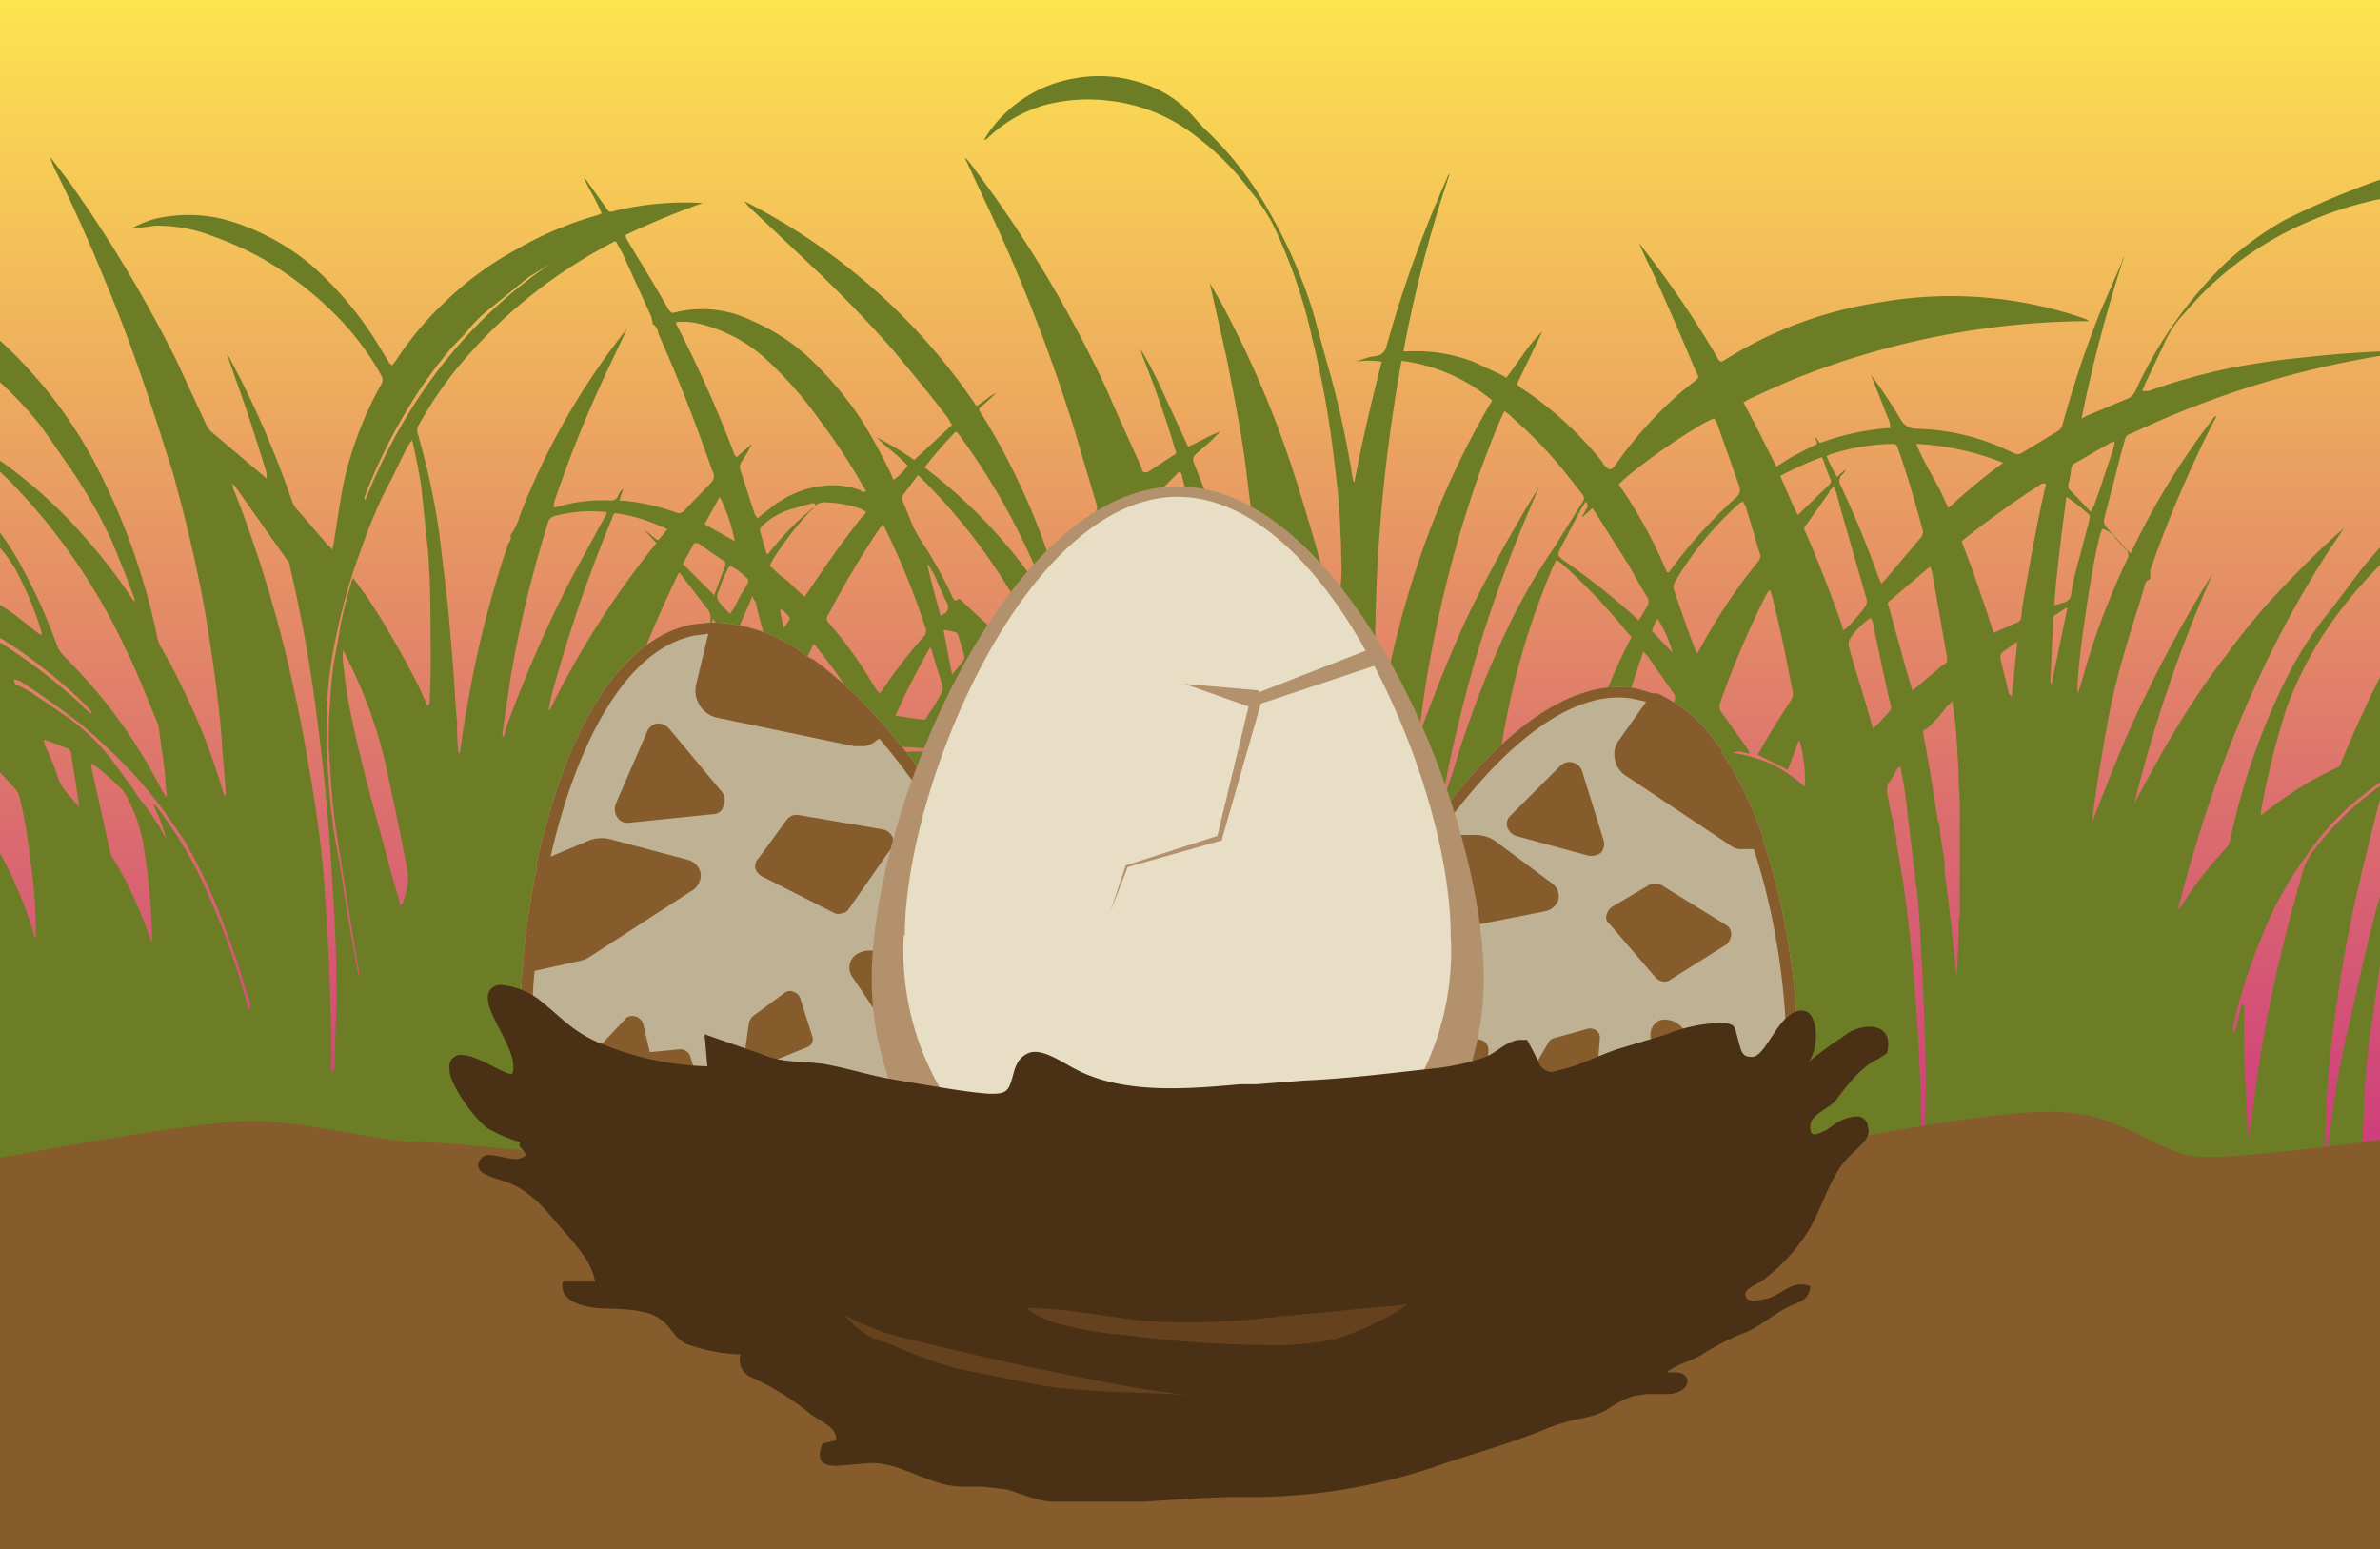 <svg xmlns="http://www.w3.org/2000/svg" width="252" height="164" viewBox="0 0 252 164"><defs><linearGradient id="a" x1="125.58" x2="125.58" y1="166.5" y2="-3.95" gradientUnits="userSpaceOnUse"><stop offset="0" stop-color="#bc008c"/><stop offset="1" stop-color="#ffe94e"/></linearGradient></defs><path fill="url(#a)" d="M-4.8-3.9H256v170.45H-4.8z"/><path fill="#6c7d26" d="M285.6 67.5a14.8 14.8 0 0 0-8.8-.7 22.4 22.4 0 0 0-9.6 4.2 30.8 30.8 0 0 0-7.4 7l-.7.4h-2l-2.9.4h-.5v-.2c0-.2.1-.3.1-.5a160.3 160.3 0 0 1 11.3-27c.7-1.5.7-1.5 2.2-2.2a35.8 35.8 0 0 1 9.1-3.5 15.6 15.6 0 0 1 5.7-.1l1.4.2-.3-.2a12.6 12.6 0 0 0-6.1-.9 38.6 38.6 0 0 0-10.4 3 44.3 44.3 0 0 0-17 13.3l-2.7 3.6a39.5 39.5 0 0 0-4.6 6.9 72 72 0 0 0-6.3 17.9 1.6 1.6 0 0 1-.4.7 41.1 41.1 0 0 0-4.8 6.2l-.3.3c3.7-14.4 9.1-28.1 17.6-40.4-2.3 2-4.5 4.2-6.6 6.4a67.3 67.3 0 0 0-5.9 7.1 78.5 78.5 0 0 0-5.2 7.6c-1.6 2.6-3 5.3-4.5 8a148.1 148.1 0 0 1 8.3-24.3 135.3 135.3 0 0 0-7.1 12.9c-2.2 4.4-3.9 8.9-5.7 13.5.4-3.5 1-6.9 1.6-10.3s1.4-6.3 2.3-9.3 1.2-3.7 1.7-5.6c.1-.2.1-.4.4-.5s.1-.7.2-1.1a127.7 127.7 0 0 1 6.7-15.7l.3-.5h-.2a76.2 76.2 0 0 0-8.9 14.5c-.2-.2-.4-.3-.5-.5l-2-2.2a1 1 0 0 1-.3-1l2-7.7c.4-1.3.2-1 1.3-1.5a98.4 98.4 0 0 1 26.4-8.1l3-.5h-.5c-3.5.1-7.1.3-10.6.7A81.7 81.7 0 0 0 236 39a63.2 63.2 0 0 0-8.5 2.4h-.7a3.6 3.6 0 0 0 .3-.7l2-4.2a10.8 10.8 0 0 1 1.8-2.9c1-1.1 2-2.3 3.1-3.3a35.2 35.2 0 0 1 10.6-6.9 38 38 0 0 1 8.9-2.6 46.4 46.4 0 0 1 9.1-.6 37.4 37.4 0 0 1 6.6.9 30 30 0 0 1 12.9 6 16.2 16.2 0 0 1 2 1.8 22.3 22.3 0 0 0-3.9-4.2 27.3 27.3 0 0 0-7.1-4.4 30 30 0 0 0-10.1-2.4 34.9 34.9 0 0 0-5.6.1 26.4 26.4 0 0 0-5.6 1.1 86.5 86.5 0 0 0-9.9 4.2 33.8 33.8 0 0 0-6.2 4.5 44.8 44.8 0 0 0-9.6 13.6 1.6 1.6 0 0 1-.8.8L221 44l-.6.3a152.9 152.9 0 0 1 4.5-17.1.8.8 0 0 0-.2.5l-2.4 5.5a114.6 114.6 0 0 0-3.9 11.7 1.2 1.2 0 0 1-.6.8L214 48a.8.8 0 0 1-.7 0l-1.8-.8a23.7 23.7 0 0 0-8.7-1.8 1.9 1.9 0 0 1-1.5-.9c-.7-1.2-1.5-2.4-2.3-3.6l-.9-1.2 1.9 4.8c.1.2.1.5.2.8a27.1 27.1 0 0 0-7.5 1.6 2.1 2.1 0 0 1-.4-.6.1.1 0 0 1-.1.1 1.4 1.4 0 0 1 .2.6l-1.4.7-1.5.8-1.4.9c-1.2-2.3-2.3-4.6-3.5-6.8l.5-.3c2.2-1 4.3-2 6.5-2.8a84.9 84.9 0 0 1 29.1-5.5h.5l-.3-.2a43.2 43.2 0 0 0-21.8-1.8 42.8 42.8 0 0 0-16.3 6c-.6.4-.7.4-1-.2a102.7 102.7 0 0 0-6.9-10.3l-1.3-1.7a.4.4 0 0 0 .1.3c.5 1.2 1.1 2.3 1.6 3.4 1.5 3.3 2.9 6.6 4.3 9.9.3.5.3.6-.2 1a27.5 27.5 0 0 0-2.6 2.2 41 41 0 0 0-5.8 6.7c-.4.5-.6.5-1.1 0s0-.1-.1-.2a36.9 36.9 0 0 0-8.7-8l-.5-.4 2.7-5.6a15.9 15.9 0 0 0-2 2.4l-1.8 2.5-.5-.3-3-1.4a16.9 16.9 0 0 0-6.7-1.1h-.7a136.7 136.7 0 0 1 4.9-18.8.9.9 0 0 0-.3.5 125.9 125.9 0 0 0-6.4 17.8 1.3 1.3 0 0 1-1.1 1 5 5 0 0 0-1.3.3l-.9.3a8.8 8.8 0 0 1 2.8 0c-1.1 4.3-2.1 8.5-2.9 12.8a1.4 1.4 0 0 1-.2-.6 102.2 102.2 0 0 0-2.3-10.7c-.7-2.4-1.3-4.8-2-7.2a53.1 53.1 0 0 0-4.3-9.8 36.3 36.3 0 0 0-7.2-9.3l-.9-1a12.1 12.1 0 0 0-5.9-3.8 14.2 14.2 0 0 0-6.8-.4 13.9 13.9 0 0 0-9.3 6l-.3.5a.5.5 0 0 0 .4-.2 14.4 14.4 0 0 1 6.1-3.5 18.3 18.3 0 0 1 7-.4 18.1 18.1 0 0 1 8.9 3.7 28 28 0 0 1 5.7 5.7 21.6 21.6 0 0 1 2.4 3.5 55.1 55.1 0 0 1 4.3 12.5 99 99 0 0 1 2.2 12.1c.3 2.5.6 4.9.7 7.4 0 .9.1 1.7.1 2.6s.1 2.2 0 3.3-.3 2.8-.4 4.2v.4h-.1a2.4 2.4 0 0 1-.2-.8c-1.1-4.6-2.4-9.1-3.8-13.6a107.8 107.8 0 0 0-7.7-18.7c-.5-1-1.1-2-1.7-3l1.8 8c.8 4.1 1.6 8.1 2.1 12.2s.7 5.6 1.1 8.4a.5.5 0 0 1-.4.7l-2.2.8h-.3l-.2-.3a23.3 23.3 0 0 0-.7-2.5 81.5 81.5 0 0 0-2.9-8.3.8.8 0 0 1 .2-.9l1.5-1.3 1.1-1.1c-1.2.4-2.2 1.1-3.4 1.6l-2.4-5.2a48.9 48.9 0 0 0-2.6-5.1c0 .2.1.3.1.5 1.3 3.3 2.5 6.6 3.5 10 .2.5.2.5-.3.8l-2.6 1.7h-.4a.5.5 0 0 1-.2-.4c-1.2-2.7-2.5-5.5-3.7-8.3A129.4 129.4 0 0 0 102.5 17l-.3-.3c0 .2.1.3.2.5 1.6 3.5 3.3 7 4.8 10.5a185.7 185.7 0 0 1 6.5 17.6l2.4 8.1a.8.8 0 0 1-.2.9l-4.6 4.2-.3.2-.3-.8a72.8 72.8 0 0 0-6.6-13.8c-.6-.9-.6-.7.2-1.4l1.2-1.1a4.1 4.1 0 0 0-1.1.7l-1 .7a65 65 0 0 0-24.6-21.7l.4.5 7.2 6.8q4.2 4 8.1 8.4c2 2.4 4 4.8 5.9 7.3l.4.7-4 3.7a32.6 32.6 0 0 0-4-2.4c1.1 1.1 2.3 1.9 3.3 3a5.3 5.3 0 0 1-1.5 1.5l-.3-.7a58.6 58.6 0 0 0-3-5.5 36.9 36.9 0 0 0-5-6.1 20.9 20.9 0 0 0-6.6-4.5 11.9 11.9 0 0 0-8.3-.9c-.3.1-.4-.1-.6-.3-1.4-2.5-2.9-4.9-4.4-7.4l-.2-.5a83.3 83.3 0 0 1 8.2-3.4 31.6 31.6 0 0 0-9.2.8c-.7.2-.7.2-1.1-.4l-2-2.8-.3-.3c.6 1.3 1.4 2.5 1.9 3.8l-.5.2a37.4 37.4 0 0 0-8.5 3.6 34 34 0 0 0-7.3 5.3 34.4 34.4 0 0 0-5.5 6.5l-.4.5-.3-.3-1.4-2.3a37 37 0 0 0-6.8-8 24.5 24.5 0 0 0-9-4.8 15.5 15.5 0 0 0-7.7-.1 12.2 12.2 0 0 0-2.4 1h.3l2.2-.3a16.1 16.1 0 0 1 6.1 1.1 34.7 34.7 0 0 1 5.5 2.5 37.4 37.4 0 0 1 7.4 5.7 29.4 29.4 0 0 1 5 6.6.9.9 0 0 1-.1 1 39 39 0 0 0-3.8 9.8c-.5 2.3-.8 4.7-1.2 7.1a4.3 4.3 0 0 0-.1.5c-.2-.2-.3-.4-.5-.5l-3.1-3.6a2.6 2.6 0 0 1-.7-1.1 101.5 101.5 0 0 0-6.6-15.1l-.3-.5.9 2.6c1.2 3.3 2.3 6.7 3.3 10a1.6 1.6 0 0 1 0 .7c-.1-.2-.3-.3-.4-.4l-5.2-4.4a2.5 2.5 0 0 1-.8-1l-3.1-6.7A142.3 142.3 0 0 0 7.5 19.5l-2.2-2.9a8.7 8.7 0 0 0 .7 1.7c1.9 3.8 3.6 7.7 5.2 11.6 2.6 6.2 4.7 12.5 6.7 18.9.5 1.4.8 2.8 1.2 4.2 1.1 4.3 2.1 8.6 2.8 12.9.4 2.6.8 5.1 1.1 7.7s.4 3.4.5 5.1.3 3.4.4 5.1v.4h-.2l-.3-1.1a67.6 67.6 0 0 0-4.2-10.5c-.6-1.3-1.3-2.6-2-3.8a5.4 5.4 0 0 1-.5-1.1 70.1 70.1 0 0 0-7.1-19.5 48.2 48.2 0 0 0-8.5-11.1 35.6 35.6 0 0 0-10.2-7 21.1 21.1 0 0 0-7.3-2.1 21 21 0 0 0-9.3 1.3 19.6 19.6 0 0 0-3.3 1.5h1.8a31.4 31.4 0 0 1 7.5.3 37.6 37.6 0 0 1 10.9 3.4A38.1 38.1 0 0 1 4.4 45.2l3.2 4.6a54.1 54.1 0 0 1 4.2 7.4c.8 1.9 1.6 3.9 2.3 5.8.1.2.1.4.2.6a.1.1 0 0 0-.1.1A58.2 58.2 0 0 0 9 56.9a50.1 50.1 0 0 0-6.2-6 38 38 0 0 0-7.1-4.7l.5.5A62.7 62.7 0 0 1 1 50.9a64.4 64.4 0 0 1 12.3 17.8c1.3 2.6 2.3 5.3 3.4 7.9a.8.8 0 0 1 .1.4l.6 4.3c.1.8.1 1.6.2 2.4s.1.5-.1.7v-.2l-.3-.4A54.5 54.5 0 0 0 6.7 69.4a4.7 4.7 0 0 1-.6-.9 58.7 58.7 0 0 0-3.6-8.1 30.3 30.3 0 0 0-3.1-4.8 13.7 13.7 0 0 0-4.5-3.4 8.9 8.9 0 0 0-5.8-.6 11.7 11.7 0 0 0-3.8 1.7c-.4.3-.7.2-1.1-.1l-5.2-3.1c-.5-.4-1.1-.6-1.7-1 3.9 2.6 6.2 4.3 6.7 5.1l-.3.3a14.8 14.8 0 0 0-3.5 4.7 1.2 1.2 0 0 1-.7.5h-1.2a34.3 34.3 0 0 0-12.6 5l-.3.3c.1.1.2 0 .4 0a33.1 33.1 0 0 1 7.7-.9 32.7 32.7 0 0 1 4.4.1c.5 0 .6 0 .5.6s-.1 1.1-.2 1.7a2 2 0 0 1-.1.7l-5.8-1 1 .4 4.4 1.4a.6.6 0 0 1 .5.6v-.3c1.6.2 9.9 4 10.7 4.9a19.9 19.9 0 0 0-8.4 8.8l-.6-.3a21.5 21.5 0 0 0-9.7-3.5 13.8 13.8 0 0 0-8 1.3l-1.3.7a14 14 0 0 1 7.6-.5 35.1 35.1 0 0 1 10.7 4.2c.5.2.5.2.3.8a17.6 17.6 0 0 0-.7 4 1.1 1.1 0 0 0 .1.5 16.6 16.6 0 0 1 2.6-3.9 43 43 0 0 1 6.8 5.9A33.1 33.1 0 0 1-6.9 98a32.2 32.2 0 0 1 1.6 5c.7 3.1 1.4 6.1 2 9.2s.7 4.9 1 7.3.4 3.6.5 5.4c0 .3.1.4.4.4h44.9q4.5-.2 9 0h197c.5 0 .5 0 .5-.5.1-2.6.2-5 .3-7.5s.1-2.4.2-3.7.4-3.9.7-5.8.6-4.5 1-6.8 1.1-5.5 1.8-8.3l1.5-5.2a12.8 12.8 0 0 1 1.8-3.5l2.9-4a18.9 18.9 0 0 1 8.4 7.9 27.5 27.5 0 0 1 3.1 8.7l.3 1.9a1.2 1.2 0 0 0 .5-.5 11.3 11.3 0 0 0 1.2-1.8 11.7 11.7 0 0 0-2.2-13.5 14 14 0 0 0-6.6-3.7 12.3 12.3 0 0 0-2.5-.5l-.7-.2.5-.6a28.8 28.8 0 0 1 4.6-3.9 34.4 34.4 0 0 1 14.3-5.8 11.5 11.5 0 0 1 4.9.2l1.8.5zM122.2 52.6l2.6-2.6h.2a1.4 1.4 0 0 1 .2.6c.9 3.4 1.7 6.8 2.6 10.2.1.5.1.5-.4.8l-2 .9a.5.5 0 0 1-.2-.4l-3-8.8a.6.6 0 0 1 0-.7zm-1.5 31.5c-.1-.1-.1-.3-.2-.4a84.1 84.1 0 0 0-4.7-11.7.8.8 0 0 1 .1-.8l2.8-2.5.5-.3a138.9 138.9 0 0 1 1.5 15.7zm-7.3-20.7c1.2-1.4 2.3-3 3.4-4.5l.5-.4a1.9 1.9 0 0 0 .2.8c.4 2.2.8 4.4 1.3 6.6 0 .3 0 .5-.3.7l-3.6 2.8-.3.2a4.7 4.7 0 0 0-.7-1.2 4.5 4.5 0 0 1-.8-2.2.6.6 0 0 0-.1-.4 2.2 2.2 0 0 1 .4-2.4zM110.7 78a35.2 35.2 0 0 1 3 6.9h-.1a58.7 58.7 0 0 0-4.6-4.1 10.4 10.4 0 0 1 1.7-2.8zm-1.8-2.3l-2.3 3.1c0 .1-.2.2-.3.3l-.3-.4c-.1-.6-.3-1.1-.4-1.7a.6.6 0 0 1 .1-.4 35.9 35.9 0 0 1 1.7-3.4l.2-.3L109 75a.5.5 0 0 1-.1.7zm2.8 1.4a.6.6 0 0 1 .1-.9 11.3 11.3 0 0 1 1-1.3l.3.4a11.7 11.7 0 0 1 .6 2c.3 1.3.4 2.7.6 4a22.8 22.8 0 0 1 .2 2.6 8.5 8.5 0 0 1 0 1.6 18 18 0 0 1-.5-1.9 50.2 50.2 0 0 0-2.3-6.5zm-1.5-8.5v.2c.5 1 1 2.1 1.4 3.1a.6.6 0 0 1 0 .6l-1.3 1.4h-.2l-.7-1.1-.8-1.3c-.1-.2-.2-.3 0-.5l1.3-2.3zm-9-22.9c.2.1.3.3.4.4a72.8 72.8 0 0 1 7.8 13.5c.3.7.2.7-.4 1.2a54.1 54.1 0 0 0-11.1-11.3 39 39 0 0 1 3.3-3.8zm-5.5 6.6l1.5-2a61.6 61.6 0 0 1 10 12.7l-2.6 3.2-3-2.8-.5.2a2.5 2.5 0 0 1-.4-.7 44.2 44.2 0 0 0-3.4-6l-.6-1.1-1.1-2.7a.8.8 0 0 1 .1-.8zm7.5 15.8zm-3.6-2.9c-.5-1.8-1-3.6-1.4-5.4h.1L99 61c.4 1 .8 1.9 1.3 2.9a.8.8 0 0 1-.2 1zm.2 7.4a1.3 1.3 0 0 1-.2.9 17.6 17.6 0 0 1-1.4 2.3c-.1.3-.2.4-.5.4l-2.7-.4h-.2c1.1-2.5 2.3-4.8 3.7-7.3.1.3.2.4.2.5s.7 2.4 1.1 3.6zm1.5-5.6c.1.1.1.2.2.4l.6 2v.4a18.3 18.3 0 0 1-1.3 1.6l-.9-4.7a4.9 4.9 0 0 1 1.4.3zm-7.8-11.5c.1.2.2.3.2.4A81.1 81.1 0 0 1 98 66.5a.8.8 0 0 1-.1.8 50 50 0 0 0-4.5 5.8l-.3.3-.4-.5a45.7 45.7 0 0 0-4.9-6.9.6.6 0 0 1-.1-.9 90.9 90.9 0 0 1 5.4-9.1zm-2.4 20.8l-1.7.4-2.5.6h-.6c0-.1-.1-.2-.2-.3l-1.9-3a1.6 1.6 0 0 1-.1-1.5c.5-1.3 1.2-2.5 1.8-3.8s.1-.3.3-.5l.4.5a59.9 59.9 0 0 1 4.6 6.6l.2.3c.2.4.1.6-.3.7zm.2-21.6c-2 2.5-3.9 5.2-5.7 7.9l-.4.6-1.2-1.1a6.9 6.9 0 0 0-1.3-1.1l-1.2-1.1.3-.6a34.2 34.2 0 0 1 4-5.2c.2-.1.3-.3.5-.5a30.2 30.2 0 0 0-5 5.1c-.1-.1-.2-.2-.2-.3l-.6-2.1a.6.6 0 0 1 .3-.7 7.5 7.5 0 0 1 3-1.7l2.1-.6c.2 0 .5-.1.4.3a1.3 1.3 0 0 1 1.2-.4 11.6 11.6 0 0 1 3.7.7l.5.3a1 1 0 0 1-.4.5zm-8.7 9.8a2.2 2.2 0 0 1 1 .9v.2l-.6.9a14.2 14.2 0 0 1-.4-2zm.1 14.2h-.1l-.8-.2a2.1 2.1 0 0 1 .4-1.2c.2.6.3 1 .5 1.4zm-6.2-19.4a.5.5 0 0 1 .3.6c-.4.9-.7 1.9-1.1 2.9s-.1.1-.1.2l-3.3-3.3 1.2-2.2h.4zm-1.9-3.8l1.6-2.9a18.6 18.6 0 0 1 1.6 4.7zm1.7 11.2c.1 0 .1.2.1.2a18.6 18.6 0 0 0-1 2 6.6 6.6 0 0 1 .1-3.4zm-.1-4.4a10.8 10.8 0 0 1 .8-1.9c0-.2.2-.3.3-.5a5 5 0 0 1 1.2.8c.8.7 1 .6.3 1.7s-.7 1.3-1.1 2l-.4.6-.8-.8c-.7-.9-.7-.9-.3-1.9zm2.3 3.5c.3-.7.7-1.5 1-2.3s.1-.1.2-.3a1.1 1.1 0 0 0 .3.5c.4 1.8.9 3.5 1.4 5.3s.1.3-.2.6l-.3-.3-2.3-2.8a.5.5 0 0 1-.1-.7zm-4.8-31.6a16 16 0 0 1 7.6 4 41.4 41.4 0 0 1 5.5 6.3 64.9 64.9 0 0 1 4.6 7l.3.5a.4.4 0 0 1-.6-.1 8.5 8.5 0 0 0-3.5-.5 10.5 10.5 0 0 0-4.9 1.6c-.7.4-1.2.9-1.8 1.3l-.7.6-.3-.5-1.5-4.6a1 1 0 0 1 .1-.9 11.8 11.8 0 0 0 1.1-1.9L78 48.4l-.2-.2a133.5 133.5 0 0 0-6.2-13.9v-.2a7.2 7.2 0 0 1 2.1.1zM38.6 52.6a58.3 58.3 0 0 1 4.8-9.7 46.7 46.7 0 0 1 3.6-5.1 20.9 20.9 0 0 1 2-2.2l1.2-1.4a15.4 15.4 0 0 1 1.9-1.7l3.8-3.1 1.9-1.2.5-.3c-9.2 6.3-15.5 14.8-19.6 25h-.1zM-13.5 54a10 10 0 0 1 8.3.1 16.5 16.5 0 0 1 4.1 2.8 14.2 14.2 0 0 1 3.5 4.9 34.3 34.3 0 0 1 1.9 4.8 1.3 1.3 0 0 1 .1.6h-.1L4 67c-1.2-.9-2.3-1.9-3.6-2.7a26.4 26.4 0 0 0-3.7-2l-3.4-1.4-.7-.4a55 55 0 0 0-6.2-5.6l-.5-.5zm-5.7 5.1a11.5 11.5 0 0 1 3.7-3.9c.4-.3.4-.3.8 0l3.4 3.4 1 1.2a.3.3 0 0 1-.1.2l-2.9-.4-3-.2h-3a.4.4 0 0 1 .1-.3zm-3 3h1c1.3 0 2.6-.1 3.8 0a39.3 39.3 0 0 1 4.8.6 31.6 31.6 0 0 1 9 2.9A42.1 42.1 0 0 1 4.9 71a42.8 42.8 0 0 1 4.5 4l.3.4v.2a6.5 6.5 0 0 1-1.2-1.1 62.2 62.2 0 0 0-6.4-5.1 49.5 49.5 0 0 0-6.3-3.7 39.1 39.1 0 0 0-9.4-2.8l-4.2-.5zm1 5.4c-.5-.1-.6-.2-.5-.7l.3-1.8c.1-.6.2-.7.8-.6l3.1.5A75.1 75.1 0 0 1-9.7 67l3.7 1.4h.7c.7.2 1.5.3 1.8 1.2a10 10 0 0 0 .8 1.4 1.1 1.1 0 0 0 .1.5h-.5a22 22 0 0 0-4.4.5 1.4 1.4 0 0 1-.9 0 54.5 54.5 0 0 0-12.8-4.5zm20.8 50.2c-.2-1.4-.5-2.7-.8-4s-1.1-4.2-1.7-6.3a42.8 42.8 0 0 0-3.9-9.7 4.3 4.3 0 0 0-.4-.7 28.7 28.7 0 0 0-3.4-6.2 35.9 35.9 0 0 0-5.9-6.4l-.5-.4 1.5-1.3a28.3 28.3 0 0 1 4.7-2.9c.4-.2.5-.2.8.2l.7.9c5.2 6.8 7.8 14.6 8.8 22.9a43.8 43.8 0 0 1 .4 5.1 43.5 43.5 0 0 1-.3 8.8zm4.2-18.5h-.1a1.4 1.4 0 0 1-.2-.6 44.1 44.1 0 0 0-5-10.8 35.5 35.5 0 0 0-7.3-8.2l-.5-.4a15.7 15.7 0 0 1 3.5-1.1c1.6-.4 1.1-.5 2.4.5a55.5 55.5 0 0 1 4.9 4.8 2.4 2.4 0 0 1 .6 1.1A49 49 0 0 1 3.2 91a52.5 52.5 0 0 1 .6 7.9zm4.5-13.9a2.7 2.7 0 0 1-.7-.8A5.4 5.4 0 0 1 6 81.9a28.8 28.8 0 0 0-1.3-3.1.6.6 0 0 0-.1-.4.1.1 0 0 0 .1-.1l2.1.8c.7.3.7.3.8 1.1s.5 3.1.7 4.6 0 .3 0 .5zm7.8 14.4c-.2-.2-.2-.4-.3-.6a44.4 44.4 0 0 0-3.5-7.7l-.4-.6c-.1-.2-.2-.3-.2-.5-.7-3-1.3-5.9-2-8.9v-.6l.4.3a24.1 24.1 0 0 1 2.4 2.1 3.2 3.2 0 0 1 1 1.3 16.5 16.5 0 0 1 1.8 5.7 66.9 66.9 0 0 1 .8 8.9c.1.2 0 .4 0 .6zm10.2 7.2l-.2-.8A78.7 78.7 0 0 0 22 94.6a43.8 43.8 0 0 0-5.5-9.3l-.3-.2a23.5 23.5 0 0 1 1.4 3.7l-.3-.5a21.9 21.9 0 0 0-2.5-3.7l-.8-1.2-2.2-3a22.2 22.2 0 0 0-4.7-4.5l-3.8-2.6-1.3-.7c-.4-.1-.5-.2-.5-.7l.6.2c2.2 1.4 4.4 3 6.5 4.6a65.1 65.1 0 0 1 5.4 5.1 43.3 43.3 0 0 1 3.8 4.7l1.6 2.3c.3.4.5 1 .8 1.4a57 57 0 0 1 4 9.1c.9 2.2 1.5 4.6 2.3 6.9 0 .2.1.5-.2.7zm9.1 6c0 .2.1.4-.3.6v-.6c0-3.1-.1-6.1-.2-9.1s-.3-6.2-.5-9.3-.6-6.5-1.1-9.7-1.3-7.9-2.2-11.9a136.8 136.8 0 0 0-6.2-20.7 2.9 2.9 0 0 1-.3-1l.3.3 5.5 7.8a.9.9 0 0 1 .3.7q1.7 7.2 2.7 14.7c.4 3.1.8 6.3 1.1 9.5s.5 6.2.7 9.3c.3 4.6.5 9.3.4 14-.1 1.8-.1 3.6-.2 5.4zm7.8-19.5a16 16 0 0 1-.5 2.1l-.3.4c0-.2-.1-.3-.1-.5-.6-1.9-1.1-3.8-1.6-5.7-1.1-4-2.2-8-3.1-12s-1-5.2-1.3-7.8v-1.1l.3.6a48.8 48.8 0 0 1 4.5 12.8c.7 3.3 1.4 6.5 2 9.8a6.5 6.5 0 0 1 .1 1.4zm2.4-22.3c0 1.1-.1 2.2-.1 3.3l-.2.4-1.1-2.4-1.2-2.3-1.3-2.3-1.3-2.2-1.4-2.2-1.6-2.2c-.1.2-.2.3-.2.5a42.1 42.1 0 0 0-1.2 4.8c-.2 1.4-.5 2.7-.7 4s-.3 3.1-.4 4.6-.1 2.6-.1 3.8l.3 4.5c.1 1.5.3 3.1.5 4.6l1.2 7.6 1.2 7.3a.6.6 0 0 1-.1.4v-.3c-.5-2.9-1.1-5.8-1.5-8.8s-.9-4.8-1.2-7.3-.4-3.8-.5-5.7-.1-4.2-.1-6.3a48.3 48.3 0 0 1 1.2-8.5 60.8 60.8 0 0 1 2.2-7.6c.5-1.4 1-2.8 1.6-4.2s1-2.3 1.6-3.4 1.3-2.7 2-4l.4-.6a2.5 2.5 0 0 1 .2.7c.3 1.4.6 2.8.8 4.2l.6 5.8c.2 1.3.2 2.7.3 4 .1 3.3.1 6.5.1 9.8zm3.9 3.5c-.3 1.5-.5 2.9-.7 4.4s-.1.4-.3.6v-.3a24.4 24.4 0 0 1-.1-2.7c-.2-2.3-.3-4.6-.5-6.9s-.3-3.8-.5-5.8l-.9-7.5a77 77 0 0 0-2.3-10.6 1 1 0 0 1 .2-.9 40.3 40.3 0 0 1 4.4-6.4 52.9 52.9 0 0 1 14.9-12.2l1.1-.6c.4-.2.4-.2.6.2l.5.9 3 6.6c.1.2.1.5.2.7v.2a1.3 1.3 0 0 1 .6 1c2.1 4.7 4 9.6 5.7 14.5.1.1.1.1.1.2a1 1 0 0 1-.3 1.2L72.5 54a.7.7 0 0 1-.8.3 23.2 23.2 0 0 0-5.8-1.3h-.3c.1-.5.3-.9.4-1.3a2.4 2.4 0 0 0-.6.9.8.8 0 0 1-.7.4 16.5 16.5 0 0 0-5.8.7h-.3c0-.2.1-.4.1-.6a129.5 129.5 0 0 1 5.9-14.5l1.8-3.8-.4.5a75.2 75.2 0 0 0-11 19.4 5.6 5.6 0 0 1-.9 1.9H54c.2.4 0 .7-.2 1a110.2 110.2 0 0 0-4.3 17zm3.8 3.4h-.1v-.4l.9-6.1A125.9 125.9 0 0 1 58 55.4a1 1 0 0 1 .9-.8 14.7 14.7 0 0 1 5.1-.4h.2c.1.2-.1.4-.2.6l-3.7 6.8a137.6 137.6 0 0 0-6.8 15.7 1.4 1.4 0 0 1-.2.7zm4.8-2.8a15.5 15.5 0 0 1 .5-2.3 152.7 152.7 0 0 1 6.2-18c.2-.6.2-.6.8-.5a16.9 16.9 0 0 1 4.5 1.4.5.5 0 0 1 .4.2h.2l-1 1.2c-.6-.3-1-.8-1.5-1.1l1.3 1.4a94 94 0 0 0-11.3 17.7zm4.7 11.4l-.4.4c-.1-.7 2.3-8.7 4-13.4a133.1 133.1 0 0 1 5.5-13l.4.5 2.7 3.5a1.6 1.6 0 0 1 .2 1.2 27.1 27.1 0 0 0-.1 2.9 3.5 3.5 0 0 1-.3 1.4c-1.5 3.2-3 6.5-4.2 9.9a2 2 0 0 1-.6.7 24.2 24.2 0 0 0-7.2 5.9zm10 2.5c-.9 3.1-1.6 6.2-2.3 9.4v.3a1.1 1.1 0 0 0 .1.5h-.2a4.3 4.3 0 0 1 .1-.5l1.5-9.1c.1-.7.2-.8.9-.8zm4.7-20.5l.3.5c.6.9 1.1 1.9 1.7 2.9a.8.8 0 0 1 0 .9c-.8 1.8-1.7 3.5-2.5 5.3a1.2 1.2 0 0 1-.7.5l-1.9.3a71.9 71.9 0 0 1 3.1-10.4zm6.2 20.2a6.3 6.3 0 0 1-.7 3.5c-1.1 2.3-2.1 4.7-3.1 7.1-.1.1-.1.2-.2.4.1-2.4 3.1-10.7 3.9-11.5a.8.8 0 0 1 .1.4zm-.2-3a34.6 34.6 0 0 0-2.2 3.1 35.7 35.7 0 0 0-3.3 5.6.8.8 0 0 1-.2.5h-.2a10.6 10.6 0 0 1 .4-1.9c.4-2.2.9-4.4 1.3-6.5.1-.3.2-.5.5-.6l3.5-1.1h.3c.3.4.1.6-.1.9zm1.6 2h-.2c0-.3-.1-.5-.1-.7s-.1-1.2.2-1.8a3.9 3.9 0 0 1 .5 1.4c0 .3-.3.7-.4 1.1zm2.7 13.7c-.5 2.1-.9 4.3-1.4 6.4l-.2.3v.2c-.1.5-.1 1.1-.2 1.7h-.1a9 9 0 0 1 .3-1.6v-.2l.6-3.2c.2-1.5.6-3 .8-4.5s.1-.4.2-.6a2.9 2.9 0 0 1 0 1.5zm6.5-18.1l-2.4 5.8-.3.6-.2-.4-.6-1.9a2.2 2.2 0 0 1-.1-.8c.4-1.1.7-2.2 1-3.2s.2-.5.5-.5l2.4-.2h.3a.9.9 0 0 0-.6.6zm2-3.8h-.8a30.4 30.4 0 0 0-6 .5 55.4 55.4 0 0 0-8.8 2.6l-3.9 1.7-.6.3a5.7 5.7 0 0 1 1.3-.8A47 47 0 0 1 88 80l4.8-.8a24.6 24.6 0 0 1 4.7 0 25.4 25.4 0 0 1 4.7.7l1.5.5-1.7-.4a22 22 0 0 0-5.7-.4zm3.5 12h-.1a.6.6 0 0 0 .1-.4h.1a.4.4 0 0 1-.1.4zm6.8 11.6c-.3-.1-.2-.3-.2-.5s-.4-2.9-.8-4.3-.8-3.2-1.2-4.8a1.7 1.7 0 0 1 0-1c.3-1.2.6-2.3 1-3.5l.2-.5a118 118 0 0 1 1 14.6zm20 16.1c-.2-.8-.3-1.6-.5-2.4-.7-3.3-1.3-6.6-2-9.9a70 70 0 0 0-2.1-7.5 31.9 31.9 0 0 0-3.3-7 20.2 20.2 0 0 0-7-6.3 24.2 24.2 0 0 0-7.4-2.6c-.6-.2-.6-.1-.9.4s-.5 1-.8 1.6a1.1 1.1 0 0 0-.3.5 3.6 3.6 0 0 1 .3-2.7c-.4-.4-.8-.3-1.3-.3l-1.3-.2h-.2c1.8.2 3.6.4 5.5.8a25.1 25.1 0 0 1 6.9 2.6 17.3 17.3 0 0 1 4.1 3 20.4 20.4 0 0 1 4.5 6.6 52 52 0 0 1 3.6 11.6c.7 3.5 1.4 7.1 2 10.7a5 5 0 0 1 .2 1.2zm5.4-13.8c0-.2-.1-.4-.1-.6-.1-2.5-.2-5-.4-7.6s-.5-5.4-.8-8.2a106.2 106.2 0 0 0-1.6-10.9 137.4 137.4 0 0 0-3.2-13.8c-.2-.6-.2-.6.4-1l1.3-.7.5-.2c.2.7.3 1.3.5 1.9.7 3.9 1.4 7.8 1.9 11.8l.9 7.4c.3 3.1.5 6.2.7 9.4s.4 7.6.4 11.4c0 .5 0 .9-.5 1.1zm2.2-25.5a165.6 165.6 0 0 0-3.8-18.6 8 8 0 0 1 2.8-1.3 6.9 6.9 0 0 0 .2 1.3c.1 2.5.3 5.1.4 7.7l.3 4.9c.1 1.8.1 3.6.2 5.3v.7zm5.1-6.8v.5a.6.6 0 0 1-.1-.4zm1.4 17.3c0 .1-.1.1-.1.2l-.2-.3a3.1 3.1 0 0 1-.1-1v-2.5c.1-.1 0-.3 0-.5a3.7 3.7 0 0 1-.1-1.8 1.7 1.7 0 0 0-.1-.7v-.3a9 9 0 0 0-.2-2.3 2.8 2.8 0 0 0-.1-.9v-.6a2 2 0 0 0-.1-.7v-.5a2.2 2.2 0 0 0-.1-.8v-.2c0-1.3-.3-2.6-.3-3.9 0 .2.1.3.1.5l.3 2a10 10 0 0 1 .2 1.6c.1.6.1 1.2.2 1.8v.5a16.4 16.4 0 0 1 .2 2.3 19.5 19.5 0 0 0 .2 2.5 6 6 0 0 1 0 1.9 2.2 2.2 0 0 0 .1.8 14.1 14.1 0 0 1 .1 2.9zm78.6-40.9c.1-.2.1-.4.3-.5l4-2.3h.3a3.5 3.5 0 0 1-.1.6l-1.5 4.5-.6 1.7a1.6 1.6 0 0 0-.3.6l-.4-.4-1.7-1.8c-.3-.2-.3-.4-.3-.7a10.1 10.1 0 0 0 .3-1.7zm-3.1 1.6h.4a1.1 1.1 0 0 1-.1.6c-.9 4-1.6 8-2.3 12-.1.5-.1 1-.2 1.6a.8.8 0 0 1-.2.4l-2.7 1.2c-.4-1.1-.7-2.2-1.1-3.3s-.7-2.1-1.1-3.2l-1.2-3.2a101.3 101.3 0 0 1 8.5-6.1zM212.1 69l1.4-1h.1l-.6 5.8-.3-.4-.9-3.7a.7.7 0 0 1 .3-.7zm0-20a64.1 64.1 0 0 0-5.8 4.8c-.4-.8-.7-1.6-1.1-2.3l-1.2-2.2a25.1 25.1 0 0 1-1.1-2.3 28.6 28.6 0 0 1 9.2 2zm-9.6 24.1l-.2-.6c-.8-2.7-1.5-5.4-2.3-8.2-.1-.3-.2-.5.1-.7l4-3.4.3-.2a6.4 6.4 0 0 0 .2.7l1.5 8.6c.1.9.2.7-.5 1.2l-2.6 2.2zm-4.2 4l-.6-2.1c-.6-2.1-1.3-4.2-1.9-6.4a1.2 1.2 0 0 1 .1-1 7.7 7.7 0 0 1 2.2-2.2l.2.5c.6 2.9 1.2 5.9 1.9 8.8a.8.8 0 0 1-.3.8l-1.2 1.3zm-4.5-29a23.2 23.2 0 0 1 6.4-1.1c.6 0 .6 0 .8.6 1 2.8 1.8 5.7 2.6 8.6a1 1 0 0 1-.2.7l-3.9 4.6-.3.3-.3-.7c-1.2-3.3-2.5-6.5-4-9.7a.9.9 0 0 1 .1-1.1.9.9 0 0 0 .4-.6l-.9.8a22.6 22.6 0 0 1-1.1-2.2zm-.9.3l.2.4a14.6 14.6 0 0 0 .7 1.9.5.5 0 0 1-.1.6l-3.1 3c0 .1-.1.1-.2.2s-1.3-2.7-1.9-4.1a34.9 34.9 0 0 1 4.4-2zm-8.3 4.7a.5.5 0 0 0 .2.4l1.5 5a.9.9 0 0 1-.1.9 57.9 57.9 0 0 0-6.2 9.3l-.3.5c-.1-.2-.2-.3-.2-.4-.8-2.1-1.5-4.1-2.2-6.2a1 1 0 0 1 0-.9 33.8 33.8 0 0 1 7-8.5zm-3.3 26.6zm-4.1-6.3a.8.8 0 0 1 .1.8c-.6 1.2-1.1 2.4-1.6 3.6s-.3.5-.6.5h-3.9c.8-3.1 1.7-6.2 2.8-9.3l.4.4zm-2.3-6.6a6.9 6.9 0 0 1 .6-1.3 12.8 12.8 0 0 1 1.6 3.6zm6.6-22.5l.3.5 2.4 6.8a1 1 0 0 1-.3 1 49.4 49.4 0 0 0-6.9 7.6l-.3.4h-.2a49.6 49.6 0 0 0-5.1-9.3c1.4-1.6 8.5-6.5 10.1-7zM167.9 54a4.3 4.3 0 0 1-.4.7h.1l1-.9.4.6 3.5 5.5c.6 1.1 1.2 2.2 1.9 3.3a.9.9 0 0 1 0 1l-.9 1.5-.5-.5a78.3 78.3 0 0 0-7.2-5.7l-.3-.2c-.6-.5-.6-.6-.3-1.2l2.2-4.2.5-.8c.4.5.1.7 0 .9zm-22.1 23.6a173.8 173.8 0 0 1 2.6-39.4 18.5 18.5 0 0 1 9.6 4.2c-6.5 10.9-10.2 22.8-12.2 35.2zm7.1 6.8a4.3 4.3 0 0 0-.1.5c-.1-1.4 2.2-11.3 4-17a153.7 153.7 0 0 1 6.2-16.4q-3.9 6.3-7.2 12.9c-2.1 4.4-3.9 9-5.6 13.6a129.1 129.1 0 0 1 6.3-27.5c.9-2.4 1.7-4.7 2.8-7 .3.3.6.4.8.7a44.7 44.7 0 0 1 6 6.3l1.5 1.9a.6.6 0 0 1 0 .7l-3 4.8a62.9 62.9 0 0 0-5.2 9.1 105.5 105.5 0 0 0-5.5 14.5c-.3.9-.6 1.9-1 2.9zm8 .5a29.6 29.6 0 0 0-2.8 4.4 4.1 4.1 0 0 1-.5.9.8.8 0 0 1-.3-.7c.3-1.7.4-3.3.7-4.9s.9-5.3 1.4-8a79.7 79.7 0 0 1 4.7-15.8 10.1 10.1 0 0 1 .7-1.5l.6.4a63 63 0 0 1 7.1 7.5c.1 0 .1.1.2.2s-.1.3-.2.5a84.9 84.9 0 0 0-4.6 11.2.8.8 0 0 1-.5.5 15.3 15.3 0 0 0-6.5 5.3zm12.5-1.8a103.4 103.4 0 0 0-4.6 15.3c-.5 2.4-.9 4.8-1.3 7.3s-.3 2.2-.4 3.3-.1.4-.1.8a90.4 90.4 0 0 1 .7-11.3c.5-3.6 1.1-7.3 1.6-11l-.4.5a25.4 25.4 0 0 0-1.6 3.8 48.4 48.4 0 0 0-1.9 6.5c0 .2-.1.3-.1.5h-.1c-.3-.3-.2-.5-.1-.8s.5-2.2.8-3.3a32.7 32.7 0 0 1 2.6-6.5 15.9 15.9 0 0 1 11.4-8.4h.2a15.7 15.7 0 0 0-6.1 2.6c-.3.2-.4.4-.6.7zm7.9 6.2l-4.2 9.4c-.6 1.4-1 2.9-1.5 4.4l-.3.5c0-.6.1-1.2.1-1.7a108.8 108.8 0 0 1 2.4-12.9c.7-2.7 1.5-5.3 2.2-7.9a1.9 1.9 0 0 1 .2-.7h.2l.3 1.6c.2 1.7.5 3.3.7 5a10.8 10.8 0 0 1 0 1.8.9.9 0 0 1-.1.5zm.8-1.7h-.2c0-.2-.1-.4-.1-.6v-3c0-.5-.1-1-.1-1.6v-.7l.3.3 1.2 2.8a.3.3 0 0 1 0 .4 25.6 25.6 0 0 1-1.1 2.4zm.5-8.1zm3.7 17.7a12.5 12.5 0 0 1-1.2.8c.2-1.5.6-2.9.9-4.4v.2a20.5 20.5 0 0 1 .5 2.4 1 1 0 0 1-.2 1zm4.8-13.9a16.7 16.7 0 0 0-3.5-2.4 17.7 17.7 0 0 0-4.1-1.2 1.2 1.2 0 0 1 .8-.1l1 .2-.4-.7-2.7-3.8a1 1 0 0 1-.1-.8A96.8 96.8 0 0 1 187 63l.3-.5c.3.1.2.4.3.5.5 2 1 4.1 1.4 6.1s.5 2.6.8 4a1.5 1.5 0 0 1-.2 1.1c-1.1 1.7-2.2 3.4-3.2 5.2l-.3.5 3.2 1.6 1.2-3.2a15.2 15.2 0 0 1 .6 5zm.2-27.8l2.4-3.4c0-.2.2-.3.4-.5s.6 1.6.8 2.3l2.7 9.4a1 1 0 0 1-.1.9 15 15 0 0 1-2 2.3l-.3.2a1.4 1.4 0 0 1-.2-.6c-1.2-3.3-2.4-6.5-3.8-9.7a.6.6 0 0 1 .1-.9zm12.3 67.7a7.8 7.8 0 0 1-.2 1.6 208.1 208.1 0 0 0-1.9-31.5l-.2-1a2 2 0 0 0-.1-.7l-.4-2.4v-.5l-.3-1.3v-.2c-.3-1.1-.5-2.2-.7-3.3a2.8 2.8 0 0 1 .1-.9 14 14 0 0 0 1-1.6l.3-.3a48.5 48.5 0 0 1 .8 5.3l.7 5.8c.1.6.1 1.1.2 1.6s.3 3.1.4 4.7c.2 3.7.4 7.4.5 11.1a123.4 123.4 0 0 1-.2 13.6zm3.8-25.9c0 2-.1 4-.2 6v.3c-.4-3.8-.8-7.5-1.3-11.3v-1.1c-.1-.4-.1-.8-.2-1.2l-.3-2v-.2c0-.3-.1-.5-.1-.8h-.1c-.4-2.6-.8-5.2-1.3-7.9s-.3-1.3.6-2.4a16.3 16.3 0 0 0 1.7-2 1.2 1.2 0 0 0 .5-.5 38 38 0 0 1 .5 4.6c.1 1.5.2 3 .2 4.5a19.3 19.3 0 0 1 .1 2.4v11.6zm9.8-24.9h-.1v-.5c.1-1.4.1-2.7.2-4.1s.1-1.5.1-2.2a.5.5 0 0 1 .4-.6l.9-.6h.2c-.6 2.8-1.1 5.4-1.7 8zm1.3-8.6l-1 .3c.3-3.9.8-7.7 1.3-11.5a23.1 23.1 0 0 1 2.3 1.8c.3.2.1.5.1.7s-.7 2.6-1 3.9a27.4 27.4 0 0 0-.9 3.9 1 1 0 0 1-.8.9zm1.6 9.5h-.1c-.3-1.6 1.8-15.9 2.6-17.3a2.3 2.3 0 0 1 1.4 1l1.1 1.2a.8.8 0 0 1 .2.9c-.8 1.6-1.5 3.3-2.2 5a76.9 76.9 0 0 0-2.8 8.5 1.4 1.4 0 0 0-.2.7zm19.3 12.6a82.6 82.6 0 0 1 2.7-10.9 38.6 38.6 0 0 1 4.7-9A47.1 47.1 0 0 1 261 52.8a33.7 33.7 0 0 1 3.2-1.9l.5-.3c0 .1 0 .1.1.1l-.3.5a140.5 140.5 0 0 0-16.6 29.5c-.1.3-.2.5-.5.6a38.2 38.2 0 0 0-7.7 4.8l-.3.2zm19.1-6.1l-.3.4c-.7 1.2-1.4 2.3-2 3.6a78.5 78.5 0 0 0-3.2 8c-.5 1.2-.8 2.5-1.2 3.8-1.3 4.7-2.3 9.5-3.4 14.3s-1.4 7.6-1.9 11.5a11.1 11.1 0 0 1-.2 1.7h-.1v-.8a99.8 99.8 0 0 1 .7-12.2c.5-4 1.1-8 1.9-12s2.2-9.7 3.5-14.6a.7.7 0 0 0 .1-.5l-.5.3a31.7 31.7 0 0 0-6.5 6.2 7.9 7.9 0 0 0-1.5 2.5c-1.2 4.2-2.3 8.4-3.2 12.6s-1.4 7.2-1.9 10.8l-.6 4.6c0 .1-.1.2-.1.4s-.1-.1-.1-.2c-.1-2.9-.3-5.8-.4-8.8v-4.6a.4.4 0 0 0-.2-.5c-.3 1-.5 2-.8 3a.9.9 0 0 1-.1-.9 55.6 55.6 0 0 1 2.9-9 36.6 36.6 0 0 1 4.6-8.5 28.3 28.3 0 0 1 6.7-7.1 25.3 25.3 0 0 1 8.1-4.3l.5.2z"/><path fill="#875c2d" d="M-2.7 123.1s22.7-4.4 29.2-4.4 13.4 2.2 17.7 2.2 22.7 2.2 22.7 2.2l121.7-1.1s20.2-4.3 28.5-4.3 11 4.8 16.6 4.8 20.4-2.1 20.4-2.1v46.1H-2.6z"/><path fill="#bfb193" d="M189.8 118c1.2-6.8.3-17.4-2.3-26.4a24.1 24.1 0 0 0-.8-2.5v-.4a41.2 41.2 0 0 0-3.9-8.3.1.1 0 0 0-.1-.1l-.3-.5v-.3l-.2-.3-.3-.3a.1.1 0 0 0-.1-.1 15.5 15.5 0 0 0-6.3-5.4h-.5l-1.7-.5c-8.1-1.5-16.1 7.1-20.1 12.4a38.8 38.8 0 0 0-2.3 3.3l-.2.2a.4.4 0 0 0-.1.3l-1.1 1.6c0 .1-.1.1-.1.2s-1.6 2.7-2.4 4.1c-.5.9-1 1.9-1.4 2.8a44.7 44.7 0 0 0-4 11.4 24.4 24.4 0 0 0 19.6 28.3 29.3 29.3 0 0 0 6.6.4h1.8l2.7-.5h.2l1.1-.3.3-.2.9-.3.4-.2.8-.3.5-.2.5-.3 1.3-.7.3-.2.3-.2h.2a26.1 26.1 0 0 0 5.8-5.2l.3-.5c.1 0 .1-.1.2-.2l.2-.3a2.1 2.1 0 0 0 .4-.6l.3-.4.4-.6.3-.5.2-.5.3-.6.3-.4.3-.7c0-.1.1-.2.1-.3l.3-.8a.4.4 0 0 0 .1-.3 3.6 3.6 0 0 0 .4-.9l.3-1.1v-.3c.2-1.2.4-1.8.5-2.3z"/><path fill="#875c2d" d="M168.3 90.6h-.1l-7.7-2.1a1.6 1.6 0 0 1-.9-.9 1.2 1.2 0 0 1 .4-1.3l5.3-5.3a1.4 1.4 0 0 1 2.2.6l2.3 7.4a1.4 1.4 0 0 1-.3 1.3 1.7 1.7 0 0 1-1.2.3zm7.7 13.3a1.3 1.3 0 0 1-.7-.4l-4.9-5.7a.8.8 0 0 1-.3-.9 1.5 1.5 0 0 1 .6-.9l3.9-2.3a1.5 1.5 0 0 1 1.3 0l6.8 4.2a1.1 1.1 0 0 1 .6 1 1.6 1.6 0 0 1-.5 1.1l-5.9 3.7a1 1 0 0 1-.9.2zm-13.5 10.2h-.2a1.4 1.4 0 0 1 0-.9l1.7-2.9a.9.9 0 0 1 .6-.4l3.6-1a1.1 1.1 0 0 1 .8.2.9.9 0 0 1 .4.8l-.3 3.8a.9.9 0 0 1-.9.9h-5.1a.7.7 0 0 1-.6-.5zm-10.1 14.5h-.1l-2.7-4a1 1 0 0 1-.1-.9 1.6 1.6 0 0 1 .8-.6l4.5-.5a.9.9 0 0 1 1 .7l1.2 3.5a1.1 1.1 0 0 1-.1.8 1 1 0 0 1-.5.4l-3 .9a1.2 1.2 0 0 1-1-.3zm-8.5-17.4a.9.9 0 0 1-.3-.7 1.5 1.5 0 0 1 .6-.9l8.8-4.1a1.4 1.4 0 0 1 1.1.1 1.2 1.2 0 0 1 .4 1l-.4 2.8 2.7.7a1.1 1.1 0 0 1 .8 1.1l-.5 6.5a1.5 1.5 0 0 1-.6.9 1.2 1.2 0 0 1-1-.1l-11.4-7.1z"/><path fill="#875c2d" d="M189.8 118c1.2-6.8.3-17.4-2.3-26.4a24.1 24.1 0 0 0-.8-2.5v-.4a41.2 41.2 0 0 0-3.9-8.3.1.1 0 0 0-.1-.1l-.3-.5v-.3l-.2-.3-.3-.3a.1.1 0 0 0-.1-.1 15.5 15.5 0 0 0-6.3-5.4h-.5l-1.7-.5c-8.1-1.5-16.1 7.1-20.1 12.4a38.8 38.8 0 0 0-2.3 3.3l-.2.2a.4.4 0 0 0-.1.3l-1.1 1.6c0 .1-.1.1-.1.2s-1.6 2.7-2.4 4.1c-.5.9-1 1.9-1.4 2.8a44.7 44.7 0 0 0-4 11.4 24.4 24.4 0 0 0 19.6 28.3 29.3 29.3 0 0 0 6.6.4h1.8l2.7-.5h.2l1.1-.3.3-.2.9-.3.4-.2.8-.3.5-.2.5-.3 1.3-.7.3-.2.3-.2h.2a26.1 26.1 0 0 0 5.8-5.2l.3-.5c.1 0 .1-.1.2-.2l.2-.3a2.1 2.1 0 0 0 .4-.6l.3-.4.4-.6.3-.5.2-.5.3-.6.3-.4.3-.7c0-.1.1-.2.1-.3l.3-.8a.4.4 0 0 0 .1-.3 3.6 3.6 0 0 0 .4-.9l.3-1.1v-.3c.2-1.2.4-1.8.5-2.3zm-1.4.6l-10.3-9.8a2.4 2.4 0 0 0-2.3-.8 1.7 1.7 0 0 0-1 2l2.6 12.7a2.9 2.9 0 0 0 .8 1.4l.6.5 5.1 3.4a26.1 26.1 0 0 1-4.5 4.3l.5-3.7a2.1 2.1 0 0 0-.8-2 2.3 2.3 0 0 0-2.1-.2l-3.7 1.8-1.6-1.7a1.9 1.9 0 0 0-1.6-.6l-6.3.4a2 2 0 0 0-1.7 1.1 2.1 2.1 0 0 0 .2 2l4.7 7.2a26.7 26.7 0 0 1-5.6-.3 23.2 23.2 0 0 1-18.6-27 44.1 44.1 0 0 1 4-11.3l4.1.7h1.5l11.1-2.2a1.9 1.9 0 0 0 1.5-1.2 1.7 1.7 0 0 0-.7-1.8l-5.9-4.4a3.8 3.8 0 0 0-2.4-.7h-3.7c6.1-8.7 13.9-15.7 20.7-14.4l1.3.3-2.9 4.1a2.4 2.4 0 0 0-.4 2 2.5 2.5 0 0 0 1.1 1.7l11.1 7.4a1.8 1.8 0 0 0 1 .4h1.5c3.1 9.5 4.2 21 2.9 28-.1.2-.1.4-.2.7z"/><path fill="#bfb193" d="M109 105.5c-1.5-7.5-6.9-18.1-13.3-26.2L93.8 77l-.3-.3a45 45 0 0 0-7.4-6.9H86l-.5-.3-.3-.2-.3-.2-.4-.3a.1.1 0 0 1-.1-.1 17.2 17.2 0 0 0-8.8-2.8h-.3l-2 .2c-8.9 1.8-13.5 13.9-15.4 21-.4 1.4-.8 2.9-1.1 4.4v.5c-.1.7-.3 1.4-.4 2.1a.4.4 0 0 1-.1.3c-.2 1.7-.5 3.4-.7 5.1l-.3 3.4a49.9 49.9 0 0 0 .7 13.2 27.1 27.1 0 0 0 38.8 18.6l.3-.2h.1l1.2-.7h.1l2.6-1.7.2-.2.9-.7.3-.3.8-.7.4-.4.6-.6.4-.5.5-.5 1-1.2.2-.4.2-.2.2-.3a27.4 27.4 0 0 0 3.7-7.7l.2-.6c0-.1.1-.2.1-.3s.1-.3.1-.5.1-.5.2-.7a1.3 1.3 0 0 1 .1-.6c0-.2.1-.5.1-.7s.1-.4.1-.6.1-.4.1-.7a2 2 0 0 1 .1-.7v-1.8a1.4 1.4 0 0 0 0-.9v-1.6a3.7 3.7 0 0 1-.1-1.1v-.4z"/><path fill="#875c2d" d="M75.6 86.2h-.1l-8.8.9a1.3 1.3 0 0 1-1.3-.5 1.6 1.6 0 0 1-.2-1.5l3.3-7.6a1.4 1.4 0 0 1 1.1-.9 1.6 1.6 0 0 1 1.3.6l5.5 6.6a1.4 1.4 0 0 1 .2 1.5 1.1 1.1 0 0 1-1 .9zm13.5 10.5a1 1 0 0 1-.9-.1l-7.5-3.8a1.4 1.4 0 0 1-.7-.8 1.1 1.1 0 0 1 .3-1.1l3-4.1a1.3 1.3 0 0 1 1.3-.5l8.8 1.5a1.5 1.5 0 0 1 1.1.8 1.5 1.5 0 0 1-.2 1.3l-4.4 6.3a1 1 0 0 1-.8.5zm-9.7 16.2h-.2a1.3 1.3 0 0 1-.4-1l.5-3.6a1.6 1.6 0 0 1 .4-.7l3.4-2.5a.9.9 0 0 1 .9-.1 1.1 1.1 0 0 1 .7.6l1.3 4.1a.9.9 0 0 1-.6 1.2l-5.2 2.1zm-4.3 19H75l-4.5-3a.8.8 0 0 1-.4-.9 1 1 0 0 1 .5-.8l4.5-2.4a.8.8 0 0 1 1.2.2l2.7 3.2a.7.7 0 0 1 .2.7.8.8 0 0 1-.3.7l-2.7 2.2a1.1 1.1 0 0 1-1.1.1zm-16-14.3a1.4 1.4 0 0 1-.6-.7 1.1 1.1 0 0 1 .3-1.1l7.3-7.8a1 1 0 0 1 1.1-.4 1.2 1.2 0 0 1 .9.8l.7 3 3.1-.3a1.1 1.1 0 0 1 1.2.8l2.2 6.9a.9.9 0 0 1-.2 1.1 1.5 1.5 0 0 1-1.1.4l-14.6-2.6z"/><path fill="#875c2d" d="M109 105.5c-1.5-7.5-6.9-18.1-13.3-26.2L93.8 77l-.3-.3a45 45 0 0 0-7.4-6.9H86l-.5-.3-.3-.2-.3-.2-.4-.3a.1.1 0 0 1-.1-.1 17.2 17.2 0 0 0-8.8-2.8h-.3l-2 .2c-8.9 1.8-13.5 13.9-15.4 21-.4 1.4-.8 2.9-1.1 4.4v.5c-.1.7-.3 1.4-.4 2.1a.4.4 0 0 1-.1.3c-.2 1.7-.5 3.4-.7 5.1l-.3 3.4a49.9 49.9 0 0 0 .7 13.2 27.1 27.1 0 0 0 38.8 18.6l.3-.2h.1l1.2-.7h.1l2.6-1.7.2-.2.9-.7.3-.3.8-.7.4-.4.6-.6.4-.5.5-.5 1-1.2.2-.4.2-.2.2-.3a27.4 27.4 0 0 0 3.7-7.7l.2-.6c0-.1.1-.2.1-.3s.1-.3.1-.5.1-.5.2-.7a1.3 1.3 0 0 1 .1-.6c0-.2.1-.5.1-.7s.1-.4.1-.6.1-.4.1-.7a2 2 0 0 1 .1-.7v-1.8a1.4 1.4 0 0 0 0-.9v-1.6a3.7 3.7 0 0 1-.1-1.1v-.4zm-1.1 1.2l-14.7-5.8a2.6 2.6 0 0 0-2.6.2 1.7 1.7 0 0 0-.3 2.4l8 11.9a3.3 3.3 0 0 0 1.4 1.2l.8.2 6.6 1.4a23.1 23.1 0 0 1-2.8 6.2l-1-4a2.3 2.3 0 0 0-1.7-1.7 2.2 2.2 0 0 0-2.2.7l-3 3.4-2.4-1.1a2.5 2.5 0 0 0-1.9 0l-6.3 3a2.2 2.2 0 0 0-1.2 1.9 2.1 2.1 0 0 0 .9 2l7.9 5.5a28.1 28.1 0 0 1-5.8 1.9 25.7 25.7 0 0 1-30.4-19.9 46.8 46.8 0 0 1-.6-13.3l4.5-1a3.4 3.4 0 0 0 1.5-.6l10.5-6.8a2 2 0 0 0 1.1-1.9 1.9 1.9 0 0 0-1.5-1.5l-7.9-2.1a3.7 3.7 0 0 0-2.7.2l-3.8 1.6c2.6-11.4 7.7-21.9 15.2-23.4l1.5-.2-1.3 5.4a2.9 2.9 0 0 0 .4 2.2A2.9 2.9 0 0 0 76 76l14.4 3h1.2a2.7 2.7 0 0 0 1.2-.6l.3-.2c7.2 8.4 13 19.8 14.6 27.6.1.3.1.6.2.9z"/><path fill="#e8ddc5" d="M95.6 99.2c0-16.1 13-46.9 29.1-46.9 7.8 0 14.9 7.2 20.1 16.4l.9 1.7c5.1 9.6 8.2 20.9 8.2 28.8a29.2 29.2 0 1 1-58.3 0z"/><path fill="#b3916c" d="M157.1 103.6c0-17.9-14.5-52.1-32.4-52.1s-32.4 34.2-32.4 52.1a32.3 32.3 0 0 0 21.1 30.3c6.7 2.4 9.4 2.2 11.3 2.2a27.1 27.1 0 0 0 11.3-2.2c12.2-4.8 21.1-16.4 21.1-30.3zm-61.3-4.5c0-15.9 12.9-46.5 28.9-46.5 7.7 0 14.8 7.1 19.9 16.3l-11.3 4.4v-.2l-7.9-.7 6.8 2.4-3.3 13.7-9.6 3.1h-.1l-1.7 5.1 1.9-4.9 9.9-2.8h.1v-.2l4.1-14.3 12-4c5 9.5 8.1 20.7 8.1 28.5a29 29 0 1 1-57.9 0z"/><path fill="#4a3015" d="M197.9 108.7a4.5 4.5 0 0 0-2.8 1.1 43.3 43.3 0 0 0-3.7 2.7c1.2-1.1 1.3-5.5-.6-5.5a1.9 1.9 0 0 0-1.2.4c-1.7 1.1-2.8 4.5-4.1 4.5s-1.1-.8-1.8-3c-.1-.4-.7-.6-1.4-.6a16.2 16.2 0 0 0-5.8 1.2l-5.3 1.6c-1.8.6-3.5 1.5-5.3 2l-1.6.4a1.7 1.7 0 0 1-1.3-.8c.1 0-1.3-2.6-1.3-2.6h-.7c-1.1 0-2.1.9-3.1 1.5s-3.9 1.3-5.9 1.5c-4.6.5-9.3 1.1-13.9 1.3l-5.1.4h-1.7c-5.6.5-12.5 1.1-17.6-1.7-1.2-.6-3.4-2.2-4.8-1.6s-1.5 2-1.8 2.9-.5 1.4-1.9 1.4h-.5c-2.6-.2-5.2-.7-7.7-1.1l-2.9-.5c-2.2-.4-4.4-1.1-6.6-1.5s-4.5-.1-6.6-1l-6.3-2.2.3 3.4a31.8 31.8 0 0 1-11-2.3c-3.3-1.3-4.3-2.8-7-4.9a7.8 7.8 0 0 0-3.7-1.4 1.4 1.4 0 0 0-1.3.5c-1.3 1.8 3 6.1 2.4 8.7a.2.2 0 0 1-.2.2c-.8 0-3.6-2-5.2-2a1.2 1.2 0 0 0-1.3 1.4c-.2 1.5 2.8 5.6 4.1 6.4a16.4 16.4 0 0 0 3.3 1.4c.1.1 0 .3 0 .4s.5.5.7 1a1.5 1.5 0 0 1-1.1.4c-.9 0-2-.4-2.8-.4a1 1 0 0 0-.9.4c-1.1 1.5 1.5 2 2.3 2.3 2.4.7 4.1 2.5 5.6 4.3s3.9 4.1 4.2 6.4h-3.4c-.5 2.1 2.3 2.7 3.8 2.8s4.2 0 5.9.8 1.9 2.3 3.4 3a18.6 18.6 0 0 0 5.7 1.1 2 2 0 0 0 1.1 2.4 27.5 27.5 0 0 1 6.3 3.9c.9.7 3 1.5 2.7 2.8l-1.2.3h-.2c-.8 2 .1 2.4 1.5 2.4l3.6-.3c3.4 0 6.3 2.5 9.7 2.5h2.1l2.6.3c1.7.5 3.3 1.3 5.1 1.3h9.3c3.4-.2 6.9-.5 10.4-.5a61.2 61.2 0 0 0 20.8-3.3c3.8-1.3 7.5-2.3 11.2-3.8s4.5-1 6.7-2.1a10 10 0 0 1 2.9-1.5l1.3-.2h2.4c2.5-.2 2.5-2.3.7-2.3h-.9c1-.9 2.7-1.2 3.9-2a25.1 25.1 0 0 1 4.6-2.3c1.5-.7 2.6-1.7 4.1-2.5s2.3-.6 2.6-2.3a2.2 2.2 0 0 0-1.1-.2c-1.1 0-2.1 1-3.2 1.4a7.4 7.4 0 0 1-1.7.3c-.5 0-.9-.1-.9-.7s1.4-1.1 1.8-1.4a20.3 20.3 0 0 0 4.7-5c1.4-2.2 2-4.6 3.4-6.8s3.5-2.8 3.1-4.5a1.2 1.2 0 0 0-1.3-1.1 4.9 4.9 0 0 0-2.5 1 4.4 4.4 0 0 1-1.8.9c-.4 0-.6-.2-.5-1.1s1.9-1.7 2.5-2.3 2.3-3.5 4.7-4.6l.9-.6c.5-2-.5-2.8-1.9-2.8z"/><path fill="#66411d" d="M110.3 146.7l-9-1.8a52.2 52.2 0 0 1-7.5-2.8h-.3a8.8 8.8 0 0 1-4.1-2.9l1.3.7 2.7 1.1 2.5.7c5 1.2 9.9 2.4 14.9 3.4s11.4 2.4 17.3 2.8c-5.9-.6-11.8-.3-17.8-1.2zm31-4.9a32.9 32.9 0 0 1-7.7.6 117.2 117.2 0 0 1-13.3-.9c-1.4-.2-3.4-.3-5.4-.7s-4.9-1-6.1-2.3c4.3 0 8.6 1 12.9 1.4a77.4 77.4 0 0 0 13.6-.5l13.8-1.3a29.3 29.3 0 0 1-7.8 3.7z"/></svg>